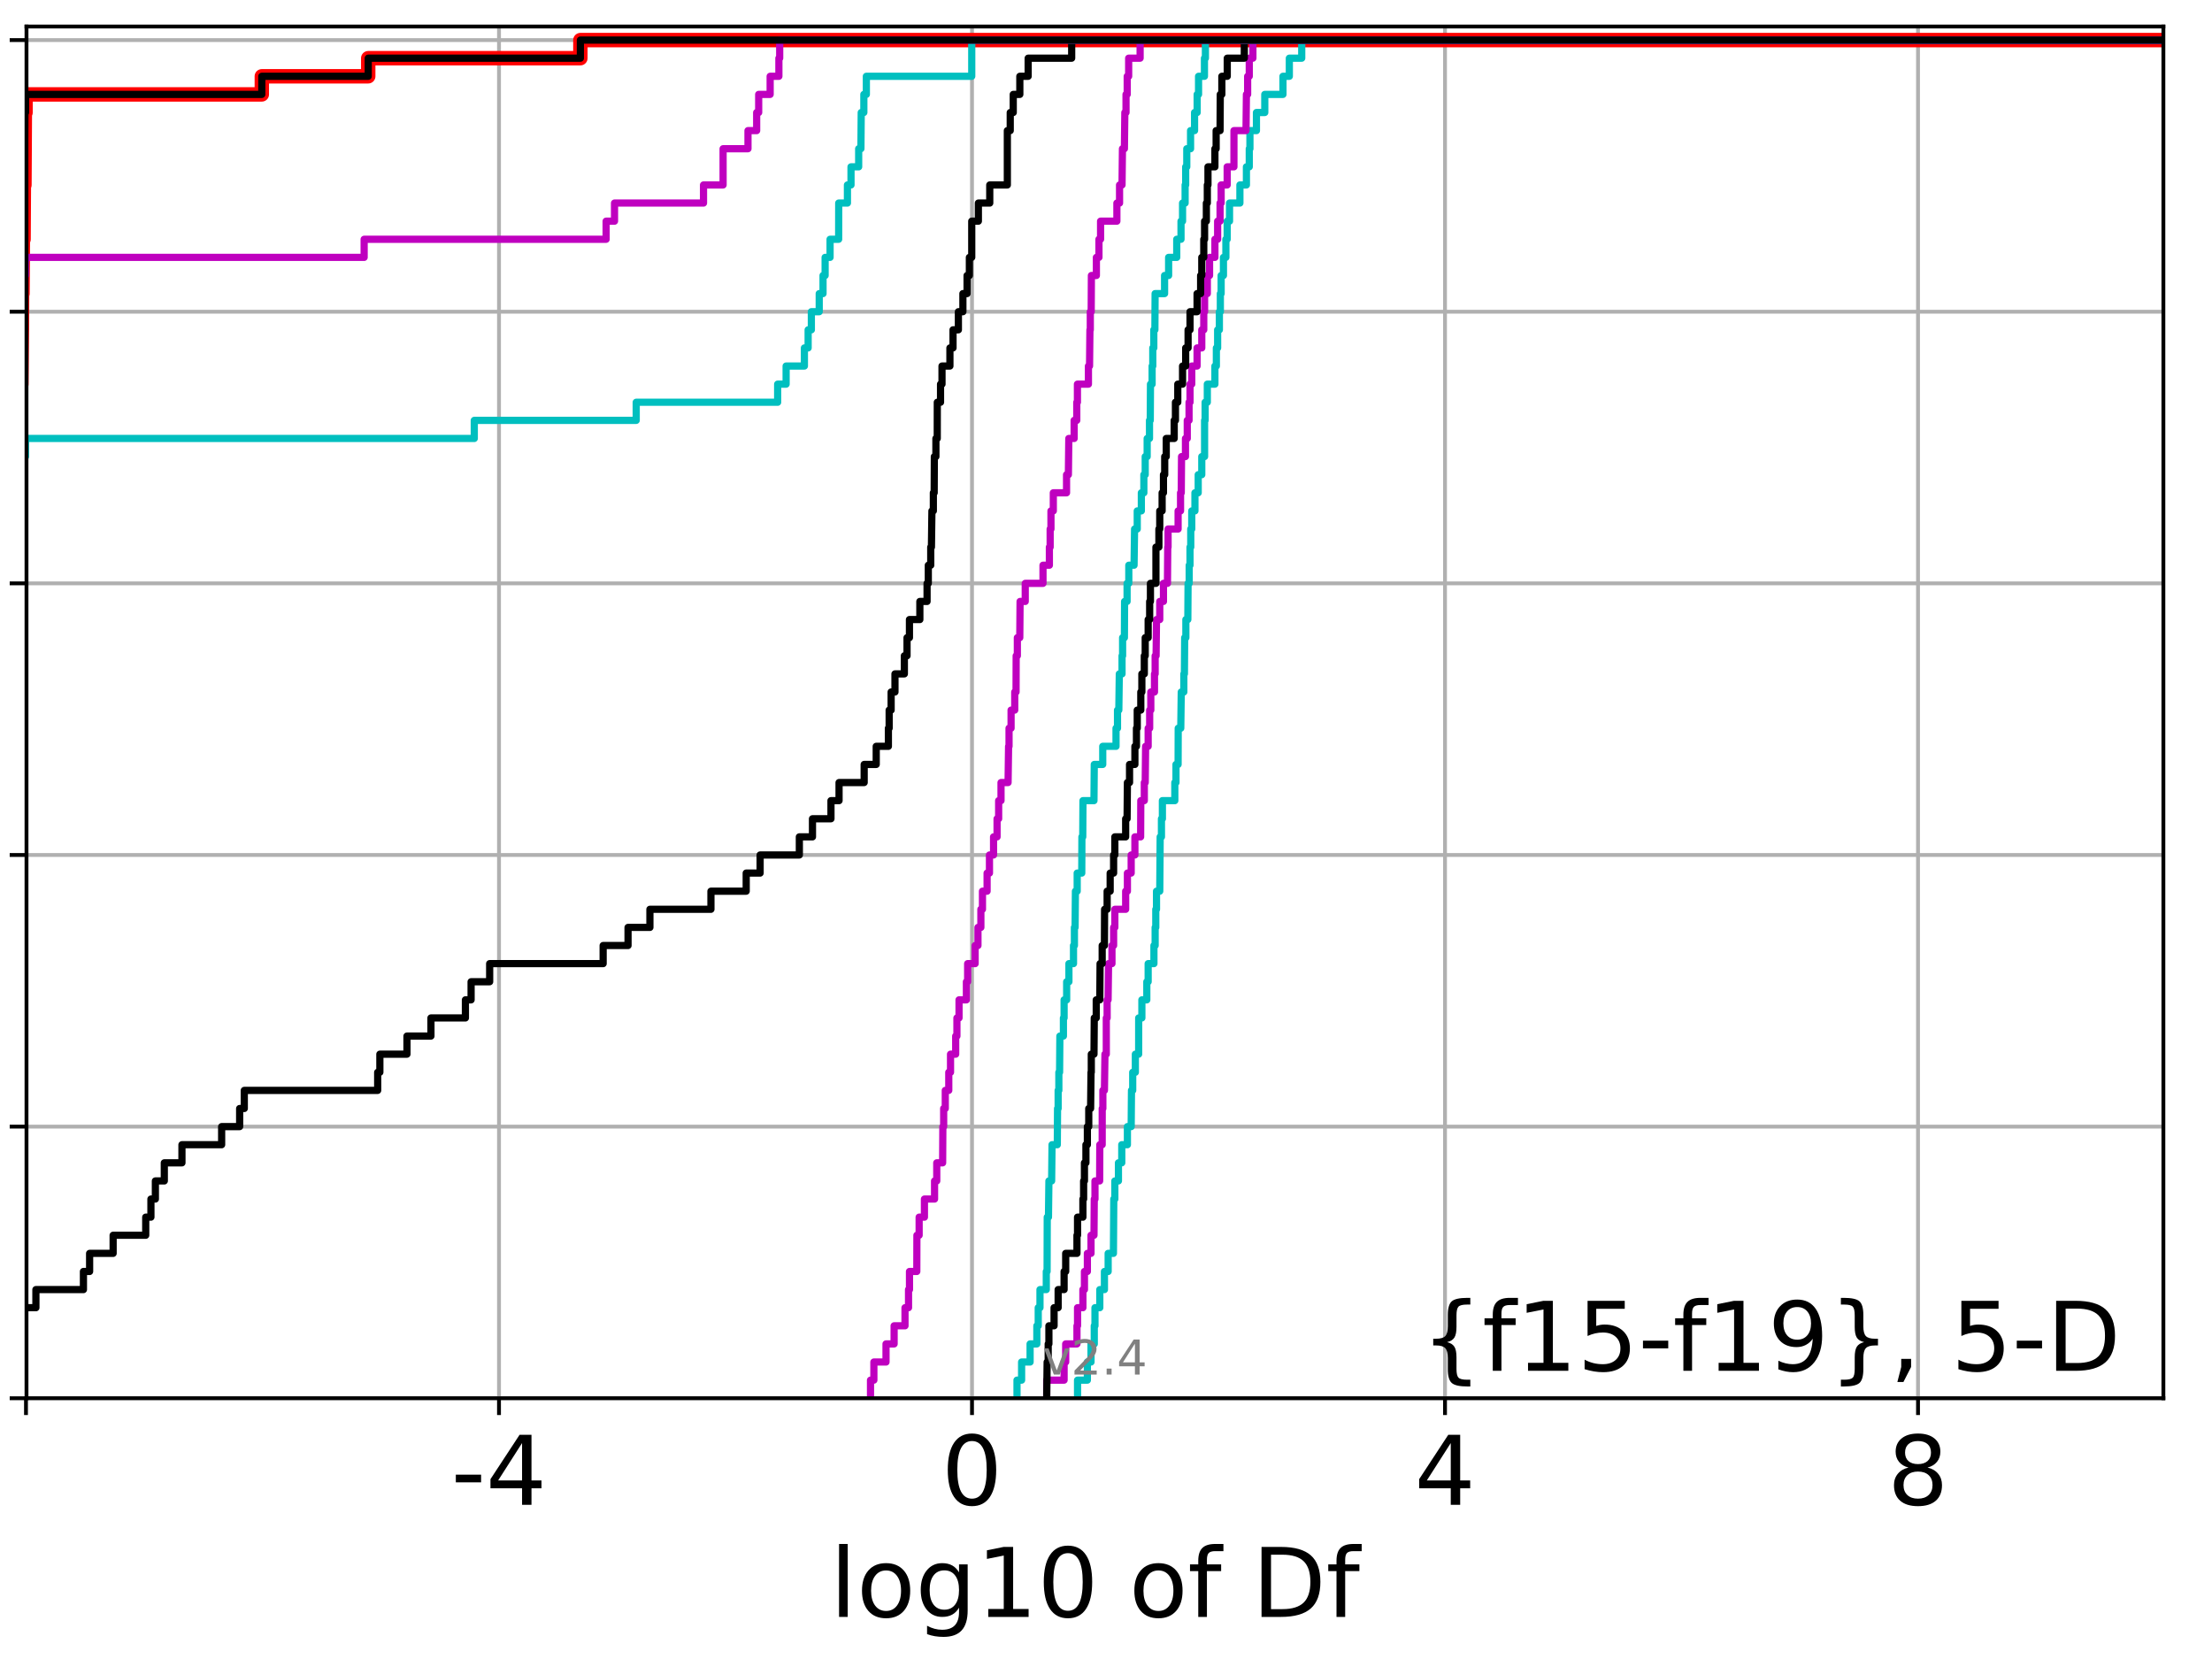 <?xml version="1.0" encoding="utf-8" standalone="no"?>
<!DOCTYPE svg PUBLIC "-//W3C//DTD SVG 1.1//EN"
  "http://www.w3.org/Graphics/SVG/1.1/DTD/svg11.dtd">
<!-- Created with matplotlib (http://matplotlib.org/) -->
<svg height="345.6pt" version="1.1" viewBox="0 0 460.8 345.6" width="460.8pt" xmlns="http://www.w3.org/2000/svg" xmlns:xlink="http://www.w3.org/1999/xlink">
 <defs>
  <style type="text/css">
*{stroke-linecap:butt;stroke-linejoin:round;}
  </style>
 </defs>
 <g id="figure_1">
  <g id="patch_1">
   <path d="M 0 345.6 
L 460.8 345.6 
L 460.8 0 
L 0 0 
z
" style="fill:#ffffff;"/>
  </g>
  <g id="axes_1">
   <g id="patch_2">
    <path d="M 5.52 291.28 
L 450.672 291.28 
L 450.672 5.52 
L 5.52 5.52 
z
" style="fill:#ffffff;"/>
   </g>
   <g id="matplotlib.axis_1">
    <g id="xtick_1">
     <g id="line2d_1">
      <path clip-path="url(#p1e2fd1eea4)" d="M 5.414 291.28 
L 5.414 5.52 
" style="fill:none;stroke:#b0b0b0;stroke-linecap:square;stroke-width:0.8;"/>
     </g>
     <g id="line2d_2">
      <defs>
       <path d="M 0 0 
L 0 3.5 
" id="m11a161dc2a" style="stroke:#000000;stroke-width:0.8;"/>
      </defs>
      <g>
       <use style="stroke:#000000;stroke-width:0.8;" x="5.414" xlink:href="#m11a161dc2a" y="291.28"/>
      </g>
     </g>
    </g>
    <g id="xtick_2">
     <g id="line2d_3">
      <path clip-path="url(#p1e2fd1eea4)" d="M 103.95 291.28 
L 103.95 5.52 
" style="fill:none;stroke:#b0b0b0;stroke-linecap:square;stroke-width:0.8;"/>
     </g>
     <g id="line2d_4">
      <g>
       <use style="stroke:#000000;stroke-width:0.8;" x="103.95" xlink:href="#m11a161dc2a" y="291.28"/>
      </g>
     </g>
     <g id="text_1">
      <!-- -4 -->
      <defs>
       <path d="M 4.891 31.391 
L 31.203 31.391 
L 31.203 23.391 
L 4.891 23.391 
z
" id="DejaVuSans-2d"/>
       <path d="M 37.797 64.312 
L 12.891 25.391 
L 37.797 25.391 
z
M 35.203 72.906 
L 47.609 72.906 
L 47.609 25.391 
L 58.016 25.391 
L 58.016 17.188 
L 47.609 17.188 
L 47.609 0 
L 37.797 0 
L 37.797 17.188 
L 4.891 17.188 
L 4.891 26.703 
z
" id="DejaVuSans-34"/>
      </defs>
      <g transform="translate(93.979 313.477)scale(0.2 -0.2)">
       <use xlink:href="#DejaVuSans-2d"/>
       <use x="36.084" xlink:href="#DejaVuSans-34"/>
      </g>
     </g>
    </g>
    <g id="xtick_3">
     <g id="line2d_5">
      <path clip-path="url(#p1e2fd1eea4)" d="M 202.486 291.28 
L 202.486 5.52 
" style="fill:none;stroke:#b0b0b0;stroke-linecap:square;stroke-width:0.8;"/>
     </g>
     <g id="line2d_6">
      <g>
       <use style="stroke:#000000;stroke-width:0.8;" x="202.486" xlink:href="#m11a161dc2a" y="291.28"/>
      </g>
     </g>
     <g id="text_2">
      <!-- 0 -->
      <defs>
       <path d="M 31.781 66.406 
Q 24.172 66.406 20.328 58.906 
Q 16.5 51.422 16.5 36.375 
Q 16.5 21.391 20.328 13.891 
Q 24.172 6.391 31.781 6.391 
Q 39.453 6.391 43.281 13.891 
Q 47.125 21.391 47.125 36.375 
Q 47.125 51.422 43.281 58.906 
Q 39.453 66.406 31.781 66.406 
z
M 31.781 74.219 
Q 44.047 74.219 50.516 64.516 
Q 56.984 54.828 56.984 36.375 
Q 56.984 17.969 50.516 8.266 
Q 44.047 -1.422 31.781 -1.422 
Q 19.531 -1.422 13.062 8.266 
Q 6.594 17.969 6.594 36.375 
Q 6.594 54.828 13.062 64.516 
Q 19.531 74.219 31.781 74.219 
z
" id="DejaVuSans-30"/>
      </defs>
      <g transform="translate(196.124 313.477)scale(0.2 -0.2)">
       <use xlink:href="#DejaVuSans-30"/>
      </g>
     </g>
    </g>
    <g id="xtick_4">
     <g id="line2d_7">
      <path clip-path="url(#p1e2fd1eea4)" d="M 301.022 291.28 
L 301.022 5.52 
" style="fill:none;stroke:#b0b0b0;stroke-linecap:square;stroke-width:0.8;"/>
     </g>
     <g id="line2d_8">
      <g>
       <use style="stroke:#000000;stroke-width:0.8;" x="301.022" xlink:href="#m11a161dc2a" y="291.28"/>
      </g>
     </g>
     <g id="text_3">
      <!-- 4 -->
      <g transform="translate(294.66 313.477)scale(0.2 -0.2)">
       <use xlink:href="#DejaVuSans-34"/>
      </g>
     </g>
    </g>
    <g id="xtick_5">
     <g id="line2d_9">
      <path clip-path="url(#p1e2fd1eea4)" d="M 399.559 291.28 
L 399.559 5.52 
" style="fill:none;stroke:#b0b0b0;stroke-linecap:square;stroke-width:0.8;"/>
     </g>
     <g id="line2d_10">
      <g>
       <use style="stroke:#000000;stroke-width:0.8;" x="399.559" xlink:href="#m11a161dc2a" y="291.28"/>
      </g>
     </g>
     <g id="text_4">
      <!-- 8 -->
      <defs>
       <path d="M 31.781 34.625 
Q 24.75 34.625 20.719 30.859 
Q 16.703 27.094 16.703 20.516 
Q 16.703 13.922 20.719 10.156 
Q 24.75 6.391 31.781 6.391 
Q 38.812 6.391 42.859 10.172 
Q 46.922 13.969 46.922 20.516 
Q 46.922 27.094 42.891 30.859 
Q 38.875 34.625 31.781 34.625 
z
M 21.922 38.812 
Q 15.578 40.375 12.031 44.719 
Q 8.5 49.078 8.5 55.328 
Q 8.5 64.062 14.719 69.141 
Q 20.953 74.219 31.781 74.219 
Q 42.672 74.219 48.875 69.141 
Q 55.078 64.062 55.078 55.328 
Q 55.078 49.078 51.531 44.719 
Q 48 40.375 41.703 38.812 
Q 48.828 37.156 52.797 32.312 
Q 56.781 27.484 56.781 20.516 
Q 56.781 9.906 50.312 4.234 
Q 43.844 -1.422 31.781 -1.422 
Q 19.734 -1.422 13.25 4.234 
Q 6.781 9.906 6.781 20.516 
Q 6.781 27.484 10.781 32.312 
Q 14.797 37.156 21.922 38.812 
z
M 18.312 54.391 
Q 18.312 48.734 21.844 45.562 
Q 25.391 42.391 31.781 42.391 
Q 38.141 42.391 41.719 45.562 
Q 45.312 48.734 45.312 54.391 
Q 45.312 60.062 41.719 63.234 
Q 38.141 66.406 31.781 66.406 
Q 25.391 66.406 21.844 63.234 
Q 18.312 60.062 18.312 54.391 
z
" id="DejaVuSans-38"/>
      </defs>
      <g transform="translate(393.196 313.477)scale(0.2 -0.2)">
       <use xlink:href="#DejaVuSans-38"/>
      </g>
     </g>
    </g>
    <g id="text_5">
     <!-- log10 of Df -->
     <defs>
      <path d="M 9.422 75.984 
L 18.406 75.984 
L 18.406 0 
L 9.422 0 
z
" id="DejaVuSans-6c"/>
      <path d="M 30.609 48.391 
Q 23.391 48.391 19.188 42.75 
Q 14.984 37.109 14.984 27.297 
Q 14.984 17.484 19.156 11.844 
Q 23.344 6.203 30.609 6.203 
Q 37.797 6.203 41.984 11.859 
Q 46.188 17.531 46.188 27.297 
Q 46.188 37.016 41.984 42.703 
Q 37.797 48.391 30.609 48.391 
z
M 30.609 56 
Q 42.328 56 49.016 48.375 
Q 55.719 40.766 55.719 27.297 
Q 55.719 13.875 49.016 6.219 
Q 42.328 -1.422 30.609 -1.422 
Q 18.844 -1.422 12.172 6.219 
Q 5.516 13.875 5.516 27.297 
Q 5.516 40.766 12.172 48.375 
Q 18.844 56 30.609 56 
z
" id="DejaVuSans-6f"/>
      <path d="M 45.406 27.984 
Q 45.406 37.75 41.375 43.109 
Q 37.359 48.484 30.078 48.484 
Q 22.859 48.484 18.828 43.109 
Q 14.797 37.75 14.797 27.984 
Q 14.797 18.266 18.828 12.891 
Q 22.859 7.516 30.078 7.516 
Q 37.359 7.516 41.375 12.891 
Q 45.406 18.266 45.406 27.984 
z
M 54.391 6.781 
Q 54.391 -7.172 48.188 -13.984 
Q 42 -20.797 29.203 -20.797 
Q 24.469 -20.797 20.266 -20.094 
Q 16.062 -19.391 12.109 -17.922 
L 12.109 -9.188 
Q 16.062 -11.328 19.922 -12.344 
Q 23.781 -13.375 27.781 -13.375 
Q 36.625 -13.375 41.016 -8.766 
Q 45.406 -4.156 45.406 5.172 
L 45.406 9.625 
Q 42.625 4.781 38.281 2.391 
Q 33.938 0 27.875 0 
Q 17.828 0 11.672 7.656 
Q 5.516 15.328 5.516 27.984 
Q 5.516 40.672 11.672 48.328 
Q 17.828 56 27.875 56 
Q 33.938 56 38.281 53.609 
Q 42.625 51.219 45.406 46.391 
L 45.406 54.688 
L 54.391 54.688 
z
" id="DejaVuSans-67"/>
      <path d="M 12.406 8.297 
L 28.516 8.297 
L 28.516 63.922 
L 10.984 60.406 
L 10.984 69.391 
L 28.422 72.906 
L 38.281 72.906 
L 38.281 8.297 
L 54.391 8.297 
L 54.391 0 
L 12.406 0 
z
" id="DejaVuSans-31"/>
      <path id="DejaVuSans-20"/>
      <path d="M 37.109 75.984 
L 37.109 68.5 
L 28.516 68.5 
Q 23.688 68.5 21.797 66.547 
Q 19.922 64.594 19.922 59.516 
L 19.922 54.688 
L 34.719 54.688 
L 34.719 47.703 
L 19.922 47.703 
L 19.922 0 
L 10.891 0 
L 10.891 47.703 
L 2.297 47.703 
L 2.297 54.688 
L 10.891 54.688 
L 10.891 58.5 
Q 10.891 67.625 15.141 71.797 
Q 19.391 75.984 28.609 75.984 
z
" id="DejaVuSans-66"/>
      <path d="M 19.672 64.797 
L 19.672 8.109 
L 31.594 8.109 
Q 46.688 8.109 53.688 14.938 
Q 60.688 21.781 60.688 36.531 
Q 60.688 51.172 53.688 57.984 
Q 46.688 64.797 31.594 64.797 
z
M 9.812 72.906 
L 30.078 72.906 
Q 51.266 72.906 61.172 64.094 
Q 71.094 55.281 71.094 36.531 
Q 71.094 17.672 61.125 8.828 
Q 51.172 0 30.078 0 
L 9.812 0 
z
" id="DejaVuSans-44"/>
     </defs>
     <g transform="translate(172.91 336.833)scale(0.2 -0.2)">
      <use xlink:href="#DejaVuSans-6c"/>
      <use x="27.783" xlink:href="#DejaVuSans-6f"/>
      <use x="88.965" xlink:href="#DejaVuSans-67"/>
      <use x="152.441" xlink:href="#DejaVuSans-31"/>
      <use x="216.064" xlink:href="#DejaVuSans-30"/>
      <use x="279.688" xlink:href="#DejaVuSans-20"/>
      <use x="311.475" xlink:href="#DejaVuSans-6f"/>
      <use x="372.656" xlink:href="#DejaVuSans-66"/>
      <use x="407.861" xlink:href="#DejaVuSans-20"/>
      <use x="439.648" xlink:href="#DejaVuSans-44"/>
      <use x="516.65" xlink:href="#DejaVuSans-66"/>
     </g>
    </g>
   </g>
   <g id="matplotlib.axis_2">
    <g id="ytick_1">
     <g id="line2d_11">
      <path clip-path="url(#p1e2fd1eea4)" d="M 5.52 291.28 
L 450.672 291.28 
" style="fill:none;stroke:#b0b0b0;stroke-linecap:square;stroke-width:0.8;"/>
     </g>
     <g id="line2d_12">
      <defs>
       <path d="M 0 0 
L -3.5 0 
" id="m6b771d1bab" style="stroke:#000000;stroke-width:0.8;"/>
      </defs>
      <g>
       <use style="stroke:#000000;stroke-width:0.8;" x="5.52" xlink:href="#m6b771d1bab" y="291.28"/>
      </g>
     </g>
    </g>
    <g id="ytick_2">
     <g id="line2d_13">
      <path clip-path="url(#p1e2fd1eea4)" d="M 5.52 234.694 
L 450.672 234.694 
" style="fill:none;stroke:#b0b0b0;stroke-linecap:square;stroke-width:0.8;"/>
     </g>
     <g id="line2d_14">
      <g>
       <use style="stroke:#000000;stroke-width:0.8;" x="5.52" xlink:href="#m6b771d1bab" y="234.694"/>
      </g>
     </g>
    </g>
    <g id="ytick_3">
     <g id="line2d_15">
      <path clip-path="url(#p1e2fd1eea4)" d="M 5.52 178.108 
L 450.672 178.108 
" style="fill:none;stroke:#b0b0b0;stroke-linecap:square;stroke-width:0.8;"/>
     </g>
     <g id="line2d_16">
      <g>
       <use style="stroke:#000000;stroke-width:0.8;" x="5.52" xlink:href="#m6b771d1bab" y="178.108"/>
      </g>
     </g>
    </g>
    <g id="ytick_4">
     <g id="line2d_17">
      <path clip-path="url(#p1e2fd1eea4)" d="M 5.52 121.522 
L 450.672 121.522 
" style="fill:none;stroke:#b0b0b0;stroke-linecap:square;stroke-width:0.8;"/>
     </g>
     <g id="line2d_18">
      <g>
       <use style="stroke:#000000;stroke-width:0.8;" x="5.52" xlink:href="#m6b771d1bab" y="121.522"/>
      </g>
     </g>
    </g>
    <g id="ytick_5">
     <g id="line2d_19">
      <path clip-path="url(#p1e2fd1eea4)" d="M 5.52 64.935 
L 450.672 64.935 
" style="fill:none;stroke:#b0b0b0;stroke-linecap:square;stroke-width:0.8;"/>
     </g>
     <g id="line2d_20">
      <g>
       <use style="stroke:#000000;stroke-width:0.8;" x="5.52" xlink:href="#m6b771d1bab" y="64.935"/>
      </g>
     </g>
    </g>
    <g id="ytick_6">
     <g id="line2d_21">
      <path clip-path="url(#p1e2fd1eea4)" d="M 5.52 8.349 
L 450.672 8.349 
" style="fill:none;stroke:#b0b0b0;stroke-linecap:square;stroke-width:0.8;"/>
     </g>
     <g id="line2d_22">
      <g>
       <use style="stroke:#000000;stroke-width:0.8;" x="5.52" xlink:href="#m6b771d1bab" y="8.349"/>
      </g>
     </g>
    </g>
   </g>
   <g id="line2d_23">
    <path clip-path="url(#p1e2fd1eea4)" d="M -1 208.287 
L -0.996 208.287 
L -0.996 204.515 
L -0.64 204.515 
L -0.64 200.742 
L 0.235 200.742 
L 0.235 196.97 
L 0.438 196.97 
L 0.511 189.425 
L 1.358 189.425 
L 1.417 181.88 
L 1.927 181.88 
L 1.927 178.108 
L 2.085 178.108 
L 2.188 166.79 
L 2.368 166.79 
L 2.369 159.246 
L 2.537 159.246 
L 2.619 147.928 
L 2.725 147.928 
L 2.725 144.156 
L 3.042 144.156 
L 3.117 132.839 
L 3.204 132.839 
L 3.275 117.749 
L 3.326 117.749 
L 3.326 113.977 
L 3.486 113.977 
L 3.486 110.204 
L 3.746 110.204 
L 3.847 102.66 
L 3.93 102.66 
L 4.034 95.115 
L 4.106 95.115 
L 4.167 87.57 
L 4.282 87.57 
L 4.339 80.025 
L 4.456 80.025 
L 4.562 68.708 
L 4.573 68.708 
L 4.6 61.163 
L 4.688 61.163 
L 4.773 49.846 
L 4.912 49.846 
L 4.975 38.529 
L 5.094 38.529 
L 5.179 23.439 
L 5.321 23.439 
L 5.321 19.667 
L 54.54 19.667 
L 54.54 15.894 
L 76.708 15.894 
L 76.708 12.122 
L 120.904 12.122 
L 120.904 8.349 
L 120.904 8.349 
L 450.672 8.349 
L 450.672 8.349 
" style="fill:none;stroke:#ff0000;stroke-linecap:square;stroke-width:3;"/>
   </g>
   <g id="line2d_24">
    <path clip-path="url(#p1e2fd1eea4)" d="M 224.472 291.28 
L 224.472 287.508 
L 226.52 287.508 
L 226.52 283.735 
L 227.278 283.735 
L 227.278 279.963 
L 227.956 279.963 
L 227.956 276.19 
L 228.104 276.19 
L 228.104 272.418 
L 229.109 272.418 
L 229.109 268.646 
L 230.074 268.646 
L 230.074 264.873 
L 230.85 264.873 
L 230.85 261.101 
L 231.947 261.101 
L 232.023 249.783 
L 232.242 249.783 
L 232.242 246.011 
L 232.992 246.011 
L 232.992 242.239 
L 233.684 242.239 
L 233.684 238.466 
L 234.859 238.466 
L 234.859 234.694 
L 235.646 234.694 
L 235.71 227.149 
L 235.965 227.149 
L 235.965 223.377 
L 236.516 223.377 
L 236.516 219.604 
L 237.204 219.604 
L 237.209 212.059 
L 237.873 212.059 
L 237.873 208.287 
L 238.902 208.287 
L 238.902 204.515 
L 239.183 204.515 
L 239.183 200.742 
L 240.386 200.742 
L 240.386 196.97 
L 240.639 196.97 
L 240.639 193.197 
L 240.772 193.197 
L 240.772 189.425 
L 240.923 189.425 
L 240.923 185.653 
L 241.598 185.653 
L 241.685 174.335 
L 241.951 174.335 
L 241.951 170.563 
L 242.15 170.563 
L 242.15 166.79 
L 244.735 166.79 
L 244.735 163.018 
L 244.98 163.018 
L 244.98 159.246 
L 245.421 159.246 
L 245.443 151.701 
L 245.976 151.701 
L 246.077 144.156 
L 246.614 144.156 
L 246.614 140.384 
L 246.734 140.384 
L 246.79 132.839 
L 247.038 132.839 
L 247.038 129.066 
L 247.447 129.066 
L 247.496 121.522 
L 247.73 121.522 
L 247.73 117.749 
L 247.898 117.749 
L 247.898 113.977 
L 248.055 113.977 
L 248.055 110.204 
L 248.263 110.204 
L 248.263 106.432 
L 248.928 106.432 
L 248.928 102.66 
L 249.609 102.66 
L 249.609 98.887 
L 250.352 98.887 
L 250.352 95.115 
L 250.937 95.115 
L 250.937 87.57 
L 251.05 87.57 
L 251.05 83.797 
L 251.506 83.797 
L 251.506 80.025 
L 253.089 80.025 
L 253.089 76.253 
L 253.392 76.253 
L 253.392 72.48 
L 253.656 72.48 
L 253.656 68.708 
L 254.018 68.708 
L 254.018 64.935 
L 254.221 64.935 
L 254.221 61.163 
L 254.385 61.163 
L 254.385 57.391 
L 254.867 57.391 
L 254.867 53.618 
L 255.375 53.618 
L 255.375 49.846 
L 255.642 49.846 
L 255.642 46.073 
L 256.133 46.073 
L 256.133 42.301 
L 258.295 42.301 
L 258.295 38.529 
L 259.652 38.529 
L 259.652 34.756 
L 260.244 34.756 
L 260.244 30.984 
L 260.384 30.984 
L 260.384 27.211 
L 261.74 27.211 
L 261.74 23.439 
L 263.478 23.439 
L 263.478 19.667 
L 267.264 19.667 
L 267.264 15.894 
L 268.592 15.894 
L 268.592 12.122 
L 271.174 12.122 
L 271.174 8.349 
L 271.174 8.349 
L 450.672 8.349 
L 450.672 8.349 
" style="fill:none;stroke:#00bfbf;stroke-linecap:square;stroke-width:1.5;"/>
   </g>
   <g id="line2d_25">
    <path clip-path="url(#p1e2fd1eea4)" d="M 218.047 291.28 
L 218.047 287.508 
L 221.672 287.508 
L 221.672 283.735 
L 222.004 283.735 
L 222.004 279.963 
L 224.351 279.963 
L 224.351 276.19 
L 224.472 276.19 
L 224.472 272.418 
L 225.586 272.418 
L 225.586 268.646 
L 225.91 268.646 
L 225.91 264.873 
L 226.52 264.873 
L 226.52 261.101 
L 227.278 261.101 
L 227.278 257.328 
L 227.899 257.328 
L 227.956 249.783 
L 228.104 249.783 
L 228.104 246.011 
L 229.076 246.011 
L 229.109 238.466 
L 229.605 238.466 
L 229.614 230.921 
L 229.746 230.921 
L 229.746 227.149 
L 230.074 227.149 
L 230.181 219.604 
L 230.462 219.604 
L 230.462 212.059 
L 230.637 212.059 
L 230.637 208.287 
L 230.835 208.287 
L 230.935 200.742 
L 231.642 200.742 
L 231.642 196.97 
L 231.987 196.97 
L 231.987 193.197 
L 232.242 193.197 
L 232.242 189.425 
L 234.495 189.425 
L 234.495 185.653 
L 234.859 185.653 
L 234.859 181.88 
L 235.646 181.88 
L 235.646 178.108 
L 236.42 178.108 
L 236.42 174.335 
L 237.615 174.335 
L 237.649 166.79 
L 238.381 166.79 
L 238.381 163.018 
L 238.57 163.018 
L 238.652 155.473 
L 239.183 155.473 
L 239.183 151.701 
L 239.496 151.701 
L 239.496 147.928 
L 239.734 147.928 
L 239.734 144.156 
L 240.501 144.156 
L 240.501 140.384 
L 240.639 140.384 
L 240.639 136.611 
L 240.838 136.611 
L 240.923 129.066 
L 241.598 129.066 
L 241.598 125.294 
L 242.371 125.294 
L 242.371 121.522 
L 243.202 121.522 
L 243.263 113.977 
L 243.329 113.977 
L 243.329 110.204 
L 245.421 110.204 
L 245.421 106.432 
L 245.928 106.432 
L 245.928 102.66 
L 246.077 102.66 
L 246.137 95.115 
L 246.954 95.115 
L 246.954 91.342 
L 247.329 91.342 
L 247.329 87.57 
L 247.701 87.57 
L 247.701 83.797 
L 247.903 83.797 
L 247.903 80.025 
L 248.263 80.025 
L 248.263 76.253 
L 249.373 76.253 
L 249.373 72.48 
L 250.352 72.48 
L 250.352 68.708 
L 250.768 68.708 
L 250.768 64.935 
L 250.937 64.935 
L 250.937 61.163 
L 251.506 61.163 
L 251.506 57.391 
L 251.974 57.391 
L 251.974 53.618 
L 253.089 53.618 
L 253.089 49.846 
L 253.656 49.846 
L 253.656 46.073 
L 254.161 46.073 
L 254.161 42.301 
L 254.385 42.301 
L 254.385 38.529 
L 255.642 38.529 
L 255.642 34.756 
L 257.051 34.756 
L 257.057 27.211 
L 259.567 27.211 
L 259.652 19.667 
L 259.908 19.667 
L 259.908 15.894 
L 260.244 15.894 
L 260.244 12.122 
L 261.001 12.122 
L 261.001 8.349 
L 261.001 8.349 
L 450.672 8.349 
L 450.672 8.349 
" style="fill:none;stroke:#bf00bf;stroke-linecap:square;stroke-width:1.5;"/>
   </g>
   <g id="line2d_26">
    <path clip-path="url(#p1e2fd1eea4)" d="M 218.047 291.28 
L 218.138 283.735 
L 218.358 283.735 
L 218.358 279.963 
L 218.506 279.963 
L 218.506 276.19 
L 219.585 276.19 
L 219.585 272.418 
L 220.43 272.418 
L 220.43 268.646 
L 221.672 268.646 
L 221.672 264.873 
L 222.004 264.873 
L 222.004 261.101 
L 224.351 261.101 
L 224.351 257.328 
L 224.472 257.328 
L 224.472 253.556 
L 225.586 253.556 
L 225.586 249.783 
L 225.738 249.783 
L 225.738 246.011 
L 225.91 246.011 
L 225.91 242.239 
L 226.22 242.239 
L 226.22 238.466 
L 226.52 238.466 
L 226.52 234.694 
L 226.807 234.694 
L 226.807 230.921 
L 227.194 230.921 
L 227.278 223.377 
L 227.338 223.377 
L 227.338 219.604 
L 227.899 219.604 
L 227.956 212.059 
L 228.367 212.059 
L 228.367 208.287 
L 229.109 208.287 
L 229.166 200.742 
L 229.605 200.742 
L 229.605 196.97 
L 230.074 196.97 
L 230.107 189.425 
L 230.637 189.425 
L 230.637 185.653 
L 231.268 185.653 
L 231.268 181.88 
L 231.987 181.88 
L 231.987 178.108 
L 232.242 178.108 
L 232.242 174.335 
L 234.495 174.335 
L 234.495 170.563 
L 234.791 170.563 
L 234.86 163.018 
L 235.306 163.018 
L 235.306 159.246 
L 236.42 159.246 
L 236.42 155.473 
L 236.745 155.473 
L 236.745 151.701 
L 236.908 151.701 
L 236.908 147.928 
L 237.649 147.928 
L 237.649 144.156 
L 237.871 144.156 
L 237.871 140.384 
L 238.381 140.384 
L 238.381 136.611 
L 238.57 136.611 
L 238.57 132.839 
L 239.183 132.839 
L 239.183 129.066 
L 239.496 129.066 
L 239.496 125.294 
L 239.658 125.294 
L 239.658 121.522 
L 240.803 121.522 
L 240.803 113.977 
L 241.419 113.977 
L 241.419 110.204 
L 241.598 110.204 
L 241.598 106.432 
L 242.093 106.432 
L 242.093 102.66 
L 242.371 102.66 
L 242.371 98.887 
L 242.631 98.887 
L 242.631 95.115 
L 242.949 95.115 
L 242.949 91.342 
L 244.607 91.342 
L 244.607 87.57 
L 244.867 87.57 
L 244.867 83.797 
L 245.354 83.797 
L 245.354 80.025 
L 246.348 80.025 
L 246.348 76.253 
L 246.998 76.253 
L 246.998 72.48 
L 247.499 72.48 
L 247.499 68.708 
L 247.903 68.708 
L 247.903 64.935 
L 249.373 64.935 
L 249.373 61.163 
L 250.112 61.163 
L 250.112 57.391 
L 250.352 57.391 
L 250.352 53.618 
L 250.768 53.618 
L 250.768 49.846 
L 250.937 49.846 
L 250.937 46.073 
L 251.309 46.073 
L 251.309 42.301 
L 251.506 42.301 
L 251.506 38.529 
L 251.643 38.529 
L 251.643 34.756 
L 253.089 34.756 
L 253.089 30.984 
L 253.345 30.984 
L 253.345 27.211 
L 254.161 27.211 
L 254.204 19.667 
L 254.534 19.667 
L 254.534 15.894 
L 255.658 15.894 
L 255.658 12.122 
L 259.212 12.122 
L 259.212 8.349 
L 259.212 8.349 
L 450.672 8.349 
L 450.672 8.349 
" style="fill:none;stroke:#000000;stroke-linecap:square;stroke-width:1.5;"/>
   </g>
   <g id="line2d_27">
    <path clip-path="url(#p1e2fd1eea4)" d="M 211.859 291.28 
L 211.859 287.508 
L 212.82 287.508 
L 212.82 283.735 
L 214.587 283.735 
L 214.587 279.963 
L 215.994 279.963 
L 215.994 276.19 
L 216.282 276.19 
L 216.282 272.418 
L 216.646 272.418 
L 216.646 268.646 
L 217.962 268.646 
L 217.962 264.873 
L 218.129 264.873 
L 218.159 253.556 
L 218.415 253.556 
L 218.506 246.011 
L 219.075 246.011 
L 219.158 238.466 
L 220.255 238.466 
L 220.306 230.921 
L 220.43 230.921 
L 220.43 227.149 
L 220.578 227.149 
L 220.578 223.377 
L 220.732 223.377 
L 220.791 215.832 
L 221.529 215.832 
L 221.529 212.059 
L 221.672 212.059 
L 221.672 208.287 
L 222.206 208.287 
L 222.206 204.515 
L 222.676 204.515 
L 222.676 200.742 
L 223.629 200.742 
L 223.629 196.97 
L 223.82 196.97 
L 223.82 193.197 
L 223.961 193.197 
L 224.03 185.653 
L 224.399 185.653 
L 224.399 181.88 
L 225.352 181.88 
L 225.38 174.335 
L 225.556 174.335 
L 225.602 166.79 
L 227.894 166.79 
L 227.956 159.246 
L 229.722 159.246 
L 229.722 155.473 
L 232.489 155.473 
L 232.489 151.701 
L 232.797 151.701 
L 232.797 147.928 
L 233.071 147.928 
L 233.171 140.384 
L 233.741 140.384 
L 233.741 136.611 
L 233.859 136.611 
L 233.859 132.839 
L 234.234 132.839 
L 234.273 125.294 
L 234.791 125.294 
L 234.791 121.522 
L 235.15 121.522 
L 235.15 117.749 
L 236.245 117.749 
L 236.352 110.204 
L 236.908 110.204 
L 236.908 106.432 
L 237.764 106.432 
L 237.764 102.66 
L 238.287 102.66 
L 238.287 98.887 
L 238.57 98.887 
L 238.57 95.115 
L 238.976 95.115 
L 238.976 91.342 
L 239.461 91.342 
L 239.461 87.57 
L 239.62 87.57 
L 239.666 80.025 
L 240.006 80.025 
L 240.006 76.253 
L 240.145 76.253 
L 240.145 72.48 
L 240.36 72.48 
L 240.36 68.708 
L 240.585 68.708 
L 240.632 61.163 
L 242.603 61.163 
L 242.603 57.391 
L 243.445 57.391 
L 243.445 53.618 
L 245.136 53.618 
L 245.136 49.846 
L 246.026 49.846 
L 246.026 46.073 
L 246.348 46.073 
L 246.348 42.301 
L 246.882 42.301 
L 246.882 38.529 
L 246.998 38.529 
L 246.998 34.756 
L 247.228 34.756 
L 247.228 30.984 
L 248.017 30.984 
L 248.017 27.211 
L 248.849 27.211 
L 248.849 23.439 
L 249.389 23.439 
L 249.389 19.667 
L 249.681 19.667 
L 249.681 15.894 
L 250.908 15.894 
L 250.908 12.122 
L 251.109 12.122 
L 251.109 8.349 
L 251.109 8.349 
L 450.672 8.349 
L 450.672 8.349 
" style="fill:none;stroke:#00bfbf;stroke-linecap:square;stroke-width:1.5;"/>
   </g>
   <g id="line2d_28">
    <path clip-path="url(#p1e2fd1eea4)" d="M 181.342 291.28 
L 181.342 287.508 
L 182.045 287.508 
L 182.045 283.735 
L 184.574 283.735 
L 184.574 279.963 
L 186.262 279.963 
L 186.262 276.19 
L 188.53 276.19 
L 188.53 272.418 
L 189.263 272.418 
L 189.263 268.646 
L 189.463 268.646 
L 189.463 264.873 
L 190.987 264.873 
L 191.008 257.328 
L 191.474 257.328 
L 191.474 253.556 
L 192.576 253.556 
L 192.576 249.783 
L 194.685 249.783 
L 194.685 246.011 
L 195.143 246.011 
L 195.143 242.239 
L 196.367 242.239 
L 196.413 234.694 
L 196.584 234.694 
L 196.584 230.921 
L 196.919 230.921 
L 196.919 227.149 
L 197.647 227.149 
L 197.647 223.377 
L 198.012 223.377 
L 198.012 219.604 
L 199.088 219.604 
L 199.088 215.832 
L 199.344 215.832 
L 199.344 212.059 
L 199.784 212.059 
L 199.784 208.287 
L 201.319 208.287 
L 201.319 204.515 
L 201.579 204.515 
L 201.579 200.742 
L 203.139 200.742 
L 203.139 196.97 
L 203.728 196.97 
L 203.728 193.197 
L 204.334 193.197 
L 204.334 189.425 
L 204.665 189.425 
L 204.665 185.653 
L 205.63 185.653 
L 205.63 181.88 
L 206.124 181.88 
L 206.124 178.108 
L 206.976 178.108 
L 206.976 174.335 
L 207.707 174.335 
L 207.707 170.563 
L 208.037 170.563 
L 208.037 166.79 
L 208.531 166.79 
L 208.531 163.018 
L 210 163.018 
L 210.106 155.473 
L 210.201 155.473 
L 210.201 151.701 
L 210.625 151.701 
L 210.625 147.928 
L 211.389 147.928 
L 211.389 144.156 
L 211.663 144.156 
L 211.688 136.611 
L 211.933 136.611 
L 211.933 132.839 
L 212.438 132.839 
L 212.5 125.294 
L 213.578 125.294 
L 213.578 121.522 
L 217.275 121.522 
L 217.275 117.749 
L 218.604 117.749 
L 218.604 113.977 
L 218.766 113.977 
L 218.766 110.204 
L 218.933 110.204 
L 218.933 106.432 
L 219.425 106.432 
L 219.425 102.66 
L 222.181 102.66 
L 222.181 98.887 
L 222.564 98.887 
L 222.651 91.342 
L 223.765 91.342 
L 223.765 87.57 
L 224.311 87.57 
L 224.311 83.797 
L 224.447 83.797 
L 224.447 80.025 
L 226.74 80.025 
L 226.74 76.253 
L 226.971 76.253 
L 227.05 68.708 
L 227.129 68.708 
L 227.129 64.935 
L 227.316 64.935 
L 227.357 57.391 
L 228.397 57.391 
L 228.397 53.618 
L 228.932 53.618 
L 228.932 49.846 
L 229.269 49.846 
L 229.269 46.073 
L 232.668 46.073 
L 232.668 42.301 
L 233.224 42.301 
L 233.224 38.529 
L 233.74 38.529 
L 233.828 30.984 
L 234.235 30.984 
L 234.325 23.439 
L 234.571 23.439 
L 234.571 19.667 
L 234.818 19.667 
L 234.818 15.894 
L 235.121 15.894 
L 235.121 12.122 
L 237.507 12.122 
L 237.507 8.349 
L 237.507 8.349 
L 450.672 8.349 
L 450.672 8.349 
" style="fill:none;stroke:#bf00bf;stroke-linecap:square;stroke-width:1.5;"/>
   </g>
   <g id="line2d_29">
    <path clip-path="url(#p1e2fd1eea4)" d="M -1 287.508 
L 2.537 287.508 
L 2.537 283.735 
L 4.106 283.735 
L 4.106 279.963 
L 4.537 279.963 
L 4.537 276.19 
L 5.121 276.19 
L 5.121 272.418 
L 7.479 272.418 
L 7.479 268.646 
L 17.381 268.646 
L 17.381 264.873 
L 18.668 264.873 
L 18.668 261.101 
L 23.567 261.101 
L 23.567 257.328 
L 30.358 257.328 
L 30.358 253.556 
L 31.44 253.556 
L 31.44 249.783 
L 32.368 249.783 
L 32.368 246.011 
L 34.229 246.011 
L 34.229 242.239 
L 37.903 242.239 
L 37.903 238.466 
L 46.172 238.466 
L 46.172 234.694 
L 49.923 234.694 
L 49.923 230.921 
L 50.89 230.921 
L 50.89 227.149 
L 78.678 227.149 
L 78.678 223.377 
L 79.132 223.377 
L 79.132 219.604 
L 84.777 219.604 
L 84.777 215.832 
L 89.774 215.832 
L 89.774 212.059 
L 96.954 212.059 
L 96.954 208.287 
L 98.138 208.287 
L 98.138 204.515 
L 102.006 204.515 
L 102.006 200.742 
L 125.646 200.742 
L 125.646 196.97 
L 130.831 196.97 
L 130.831 193.197 
L 135.388 193.197 
L 135.388 189.425 
L 148.101 189.425 
L 148.101 185.653 
L 155.448 185.653 
L 155.448 181.88 
L 158.346 181.88 
L 158.346 178.108 
L 166.519 178.108 
L 166.519 174.335 
L 169.253 174.335 
L 169.253 170.563 
L 173.106 170.563 
L 173.106 166.79 
L 174.79 166.79 
L 174.79 163.018 
L 180.023 163.018 
L 180.023 159.246 
L 182.534 159.246 
L 182.534 155.473 
L 185.068 155.473 
L 185.068 151.701 
L 185.227 151.701 
L 185.227 147.928 
L 185.639 147.928 
L 185.639 144.156 
L 186.439 144.156 
L 186.439 140.384 
L 188.395 140.384 
L 188.395 136.611 
L 188.952 136.611 
L 188.952 132.839 
L 189.455 132.839 
L 189.455 129.066 
L 191.622 129.066 
L 191.622 125.294 
L 193.125 125.294 
L 193.125 121.522 
L 193.383 121.522 
L 193.383 117.749 
L 193.89 117.749 
L 193.89 113.977 
L 194.034 113.977 
L 194.135 106.432 
L 194.434 106.432 
L 194.434 102.66 
L 194.606 102.66 
L 194.641 95.115 
L 194.966 95.115 
L 194.966 91.342 
L 195.247 91.342 
L 195.256 83.797 
L 195.931 83.797 
L 195.931 80.025 
L 196.236 80.025 
L 196.236 76.253 
L 197.885 76.253 
L 197.885 72.48 
L 198.533 72.48 
L 198.533 68.708 
L 199.651 68.708 
L 199.651 64.935 
L 200.589 64.935 
L 200.589 61.163 
L 201.46 61.163 
L 201.46 57.391 
L 201.94 57.391 
L 201.94 53.618 
L 202.432 53.618 
L 202.432 46.073 
L 203.814 46.073 
L 203.814 42.301 
L 206.184 42.301 
L 206.184 38.529 
L 209.848 38.529 
L 209.848 27.211 
L 210.451 27.211 
L 210.451 23.439 
L 211.078 23.439 
L 211.078 19.667 
L 212.449 19.667 
L 212.449 15.894 
L 214.185 15.894 
L 214.185 12.122 
L 223.25 12.122 
L 223.25 8.349 
L 223.25 8.349 
L 450.672 8.349 
L 450.672 8.349 
" style="fill:none;stroke:#000000;stroke-linecap:square;stroke-width:1.5;"/>
   </g>
   <g id="line2d_30">
    <path clip-path="url(#p1e2fd1eea4)" d="M -1 242.239 
L -0.996 242.239 
L -0.996 238.466 
L -0.64 238.466 
L -0.64 234.694 
L 0.235 234.694 
L 0.235 230.921 
L 0.438 230.921 
L 0.438 227.149 
L 1.417 227.149 
L 1.417 223.377 
L 1.927 223.377 
L 1.927 219.604 
L 2.085 219.604 
L 2.188 208.287 
L 2.368 208.287 
L 2.369 200.742 
L 2.537 200.742 
L 2.619 193.197 
L 2.725 193.197 
L 2.725 189.425 
L 3.042 189.425 
L 3.117 178.108 
L 3.204 178.108 
L 3.275 163.018 
L 3.486 163.018 
L 3.486 159.246 
L 3.746 159.246 
L 3.847 151.701 
L 3.93 151.701 
L 3.93 147.928 
L 4.106 147.928 
L 4.167 140.384 
L 4.282 140.384 
L 4.339 132.839 
L 4.537 132.839 
L 4.6 121.522 
L 4.763 121.522 
L 4.773 113.977 
L 4.912 113.977 
L 4.975 106.432 
L 5.094 106.432 
L 5.121 95.115 
L 5.321 95.115 
L 5.321 91.342 
L 98.801 91.342 
L 98.801 87.57 
L 132.534 87.57 
L 132.534 83.797 
L 161.999 83.797 
L 161.999 80.025 
L 163.763 80.025 
L 163.763 76.253 
L 167.571 76.253 
L 167.571 72.48 
L 168.35 72.48 
L 168.35 68.708 
L 169.021 68.708 
L 169.021 64.935 
L 170.659 64.935 
L 170.659 61.163 
L 171.452 61.163 
L 171.452 57.391 
L 171.888 57.391 
L 171.888 53.618 
L 172.918 53.618 
L 172.918 49.846 
L 174.706 49.846 
L 174.719 42.301 
L 176.535 42.301 
L 176.535 38.529 
L 177.28 38.529 
L 177.28 34.756 
L 178.877 34.756 
L 178.877 30.984 
L 179.345 30.984 
L 179.409 23.439 
L 179.956 23.439 
L 179.956 19.667 
L 180.477 19.667 
L 180.477 15.894 
L 202.432 15.894 
L 202.432 8.349 
L 202.432 8.349 
L 450.672 8.349 
L 450.672 8.349 
" style="fill:none;stroke:#00bfbf;stroke-linecap:square;stroke-width:1.5;"/>
   </g>
   <g id="line2d_31">
    <path clip-path="url(#p1e2fd1eea4)" d="M -1 223.377 
L -0.996 223.377 
L -0.996 219.604 
L -0.64 219.604 
L -0.64 215.832 
L 0.235 215.832 
L 0.235 212.059 
L 0.438 212.059 
L 0.511 204.515 
L 1.417 204.515 
L 1.417 200.742 
L 1.927 200.742 
L 1.927 196.97 
L 2.085 196.97 
L 2.188 185.653 
L 2.368 185.653 
L 2.369 178.108 
L 2.537 178.108 
L 2.619 170.563 
L 2.725 170.563 
L 2.725 166.79 
L 3.042 166.79 
L 3.117 155.473 
L 3.204 155.473 
L 3.275 140.384 
L 3.326 140.384 
L 3.326 136.611 
L 3.486 136.611 
L 3.486 132.839 
L 3.746 132.839 
L 3.847 125.294 
L 3.93 125.294 
L 4.034 117.749 
L 4.106 117.749 
L 4.167 110.204 
L 4.282 110.204 
L 4.339 102.66 
L 4.537 102.66 
L 4.6 91.342 
L 4.688 91.342 
L 4.773 80.025 
L 4.912 80.025 
L 4.975 72.48 
L 5.094 72.48 
L 5.179 57.391 
L 5.321 57.391 
L 5.321 53.618 
L 75.858 53.618 
L 75.858 49.846 
L 126.267 49.846 
L 126.267 46.073 
L 128.016 46.073 
L 128.016 42.301 
L 146.554 42.301 
L 146.554 38.529 
L 150.633 38.529 
L 150.633 30.984 
L 155.819 30.984 
L 155.819 27.211 
L 157.627 27.211 
L 157.627 23.439 
L 158.049 23.439 
L 158.049 19.667 
L 160.436 19.667 
L 160.436 15.894 
L 162.256 15.894 
L 162.256 12.122 
L 162.424 12.122 
L 162.424 8.349 
L 162.424 8.349 
L 450.672 8.349 
L 450.672 8.349 
" style="fill:none;stroke:#bf00bf;stroke-linecap:square;stroke-width:1.5;"/>
   </g>
   <g id="line2d_32">
    <path clip-path="url(#p1e2fd1eea4)" d="M -1 208.287 
L -0.996 208.287 
L -0.996 204.515 
L -0.64 204.515 
L -0.64 200.742 
L 0.235 200.742 
L 0.235 196.97 
L 0.438 196.97 
L 0.511 189.425 
L 1.358 189.425 
L 1.417 181.88 
L 1.927 181.88 
L 1.927 178.108 
L 2.085 178.108 
L 2.188 166.79 
L 2.368 166.79 
L 2.369 159.246 
L 2.537 159.246 
L 2.619 147.928 
L 2.725 147.928 
L 2.725 144.156 
L 3.042 144.156 
L 3.117 132.839 
L 3.204 132.839 
L 3.275 117.749 
L 3.326 117.749 
L 3.326 113.977 
L 3.486 113.977 
L 3.486 110.204 
L 3.746 110.204 
L 3.847 102.66 
L 3.93 102.66 
L 4.034 95.115 
L 4.106 95.115 
L 4.167 87.57 
L 4.282 87.57 
L 4.339 80.025 
L 4.456 80.025 
L 4.562 68.708 
L 4.573 68.708 
L 4.6 61.163 
L 4.688 61.163 
L 4.773 49.846 
L 4.912 49.846 
L 4.975 38.529 
L 5.094 38.529 
L 5.179 23.439 
L 5.321 23.439 
L 5.321 19.667 
L 54.54 19.667 
L 54.54 15.894 
L 76.708 15.894 
L 76.708 12.122 
L 120.904 12.122 
L 120.904 8.349 
L 120.904 8.349 
L 450.672 8.349 
L 450.672 8.349 
" style="fill:none;stroke:#000000;stroke-linecap:square;stroke-width:1.5;"/>
   </g>
   <g id="patch_3">
    <path d="M 5.52 291.28 
L 5.52 5.52 
" style="fill:none;stroke:#000000;stroke-linecap:square;stroke-linejoin:miter;stroke-width:0.8;"/>
   </g>
   <g id="patch_4">
    <path d="M 450.672 291.28 
L 450.672 5.52 
" style="fill:none;stroke:#000000;stroke-linecap:square;stroke-linejoin:miter;stroke-width:0.8;"/>
   </g>
   <g id="patch_5">
    <path d="M 5.52 291.28 
L 450.672 291.28 
" style="fill:none;stroke:#000000;stroke-linecap:square;stroke-linejoin:miter;stroke-width:0.8;"/>
   </g>
   <g id="patch_6">
    <path d="M 5.52 5.52 
L 450.672 5.52 
" style="fill:none;stroke:#000000;stroke-linecap:square;stroke-linejoin:miter;stroke-width:0.8;"/>
   </g>
   <g id="text_6">
    <!-- {f15-f19}, 5-D -->
    <defs>
     <path d="M 51.125 -9.281 
L 51.125 -16.312 
L 48.094 -16.312 
Q 35.938 -16.312 31.812 -12.688 
Q 27.688 -9.078 27.688 1.703 
L 27.688 13.375 
Q 27.688 20.75 25.047 23.578 
Q 22.406 26.422 15.484 26.422 
L 12.5 26.422 
L 12.5 33.406 
L 15.484 33.406 
Q 22.469 33.406 25.078 36.203 
Q 27.688 39.016 27.688 46.297 
L 27.688 58.016 
Q 27.688 68.797 31.812 72.391 
Q 35.938 75.984 48.094 75.984 
L 51.125 75.984 
L 51.125 69 
L 47.797 69 
Q 40.922 69 38.812 66.844 
Q 36.719 64.703 36.719 57.812 
L 36.719 45.703 
Q 36.719 38.031 34.5 34.562 
Q 32.281 31.109 26.906 29.891 
Q 32.328 28.562 34.516 25.094 
Q 36.719 21.625 36.719 14.016 
L 36.719 1.906 
Q 36.719 -4.984 38.812 -7.125 
Q 40.922 -9.281 47.797 -9.281 
z
" id="DejaVuSans-7b"/>
     <path d="M 10.797 72.906 
L 49.516 72.906 
L 49.516 64.594 
L 19.828 64.594 
L 19.828 46.734 
Q 21.969 47.469 24.109 47.828 
Q 26.266 48.188 28.422 48.188 
Q 40.625 48.188 47.75 41.5 
Q 54.891 34.812 54.891 23.391 
Q 54.891 11.625 47.562 5.094 
Q 40.234 -1.422 26.906 -1.422 
Q 22.312 -1.422 17.547 -0.641 
Q 12.797 0.141 7.719 1.703 
L 7.719 11.625 
Q 12.109 9.234 16.797 8.062 
Q 21.484 6.891 26.703 6.891 
Q 35.156 6.891 40.078 11.328 
Q 45.016 15.766 45.016 23.391 
Q 45.016 31 40.078 35.438 
Q 35.156 39.891 26.703 39.891 
Q 22.75 39.891 18.812 39.016 
Q 14.891 38.141 10.797 36.281 
z
" id="DejaVuSans-35"/>
     <path d="M 10.984 1.516 
L 10.984 10.5 
Q 14.703 8.734 18.5 7.812 
Q 22.312 6.891 25.984 6.891 
Q 35.75 6.891 40.891 13.453 
Q 46.047 20.016 46.781 33.406 
Q 43.953 29.203 39.594 26.953 
Q 35.25 24.703 29.984 24.703 
Q 19.047 24.703 12.672 31.312 
Q 6.297 37.938 6.297 49.422 
Q 6.297 60.641 12.938 67.422 
Q 19.578 74.219 30.609 74.219 
Q 43.266 74.219 49.922 64.516 
Q 56.594 54.828 56.594 36.375 
Q 56.594 19.141 48.406 8.859 
Q 40.234 -1.422 26.422 -1.422 
Q 22.703 -1.422 18.891 -0.688 
Q 15.094 0.047 10.984 1.516 
z
M 30.609 32.422 
Q 37.25 32.422 41.125 36.953 
Q 45.016 41.5 45.016 49.422 
Q 45.016 57.281 41.125 61.844 
Q 37.25 66.406 30.609 66.406 
Q 23.969 66.406 20.094 61.844 
Q 16.219 57.281 16.219 49.422 
Q 16.219 41.5 20.094 36.953 
Q 23.969 32.422 30.609 32.422 
z
" id="DejaVuSans-39"/>
     <path d="M 12.5 -9.281 
L 15.922 -9.281 
Q 22.75 -9.281 24.828 -7.172 
Q 26.906 -5.078 26.906 1.906 
L 26.906 14.016 
Q 26.906 21.625 29.094 25.094 
Q 31.297 28.562 36.719 29.891 
Q 31.297 31.109 29.094 34.562 
Q 26.906 38.031 26.906 45.703 
L 26.906 57.812 
Q 26.906 64.75 24.828 66.875 
Q 22.75 69 15.922 69 
L 12.5 69 
L 12.5 75.984 
L 15.578 75.984 
Q 27.734 75.984 31.812 72.391 
Q 35.891 68.797 35.891 58.016 
L 35.891 46.297 
Q 35.891 39.016 38.516 36.203 
Q 41.156 33.406 48.094 33.406 
L 51.125 33.406 
L 51.125 26.422 
L 48.094 26.422 
Q 41.156 26.422 38.516 23.578 
Q 35.891 20.75 35.891 13.375 
L 35.891 1.703 
Q 35.891 -9.078 31.812 -12.688 
Q 27.734 -16.312 15.578 -16.312 
L 12.5 -16.312 
z
" id="DejaVuSans-7d"/>
     <path d="M 11.719 12.406 
L 22.016 12.406 
L 22.016 4 
L 14.016 -11.625 
L 7.719 -11.625 
L 11.719 4 
z
" id="DejaVuSans-2c"/>
    </defs>
    <g transform="translate(296.069 285.565)scale(0.2 -0.2)">
     <use xlink:href="#DejaVuSans-7b"/>
     <use x="63.623" xlink:href="#DejaVuSans-66"/>
     <use x="98.828" xlink:href="#DejaVuSans-31"/>
     <use x="162.451" xlink:href="#DejaVuSans-35"/>
     <use x="226.074" xlink:href="#DejaVuSans-2d"/>
     <use x="262.158" xlink:href="#DejaVuSans-66"/>
     <use x="297.363" xlink:href="#DejaVuSans-31"/>
     <use x="360.986" xlink:href="#DejaVuSans-39"/>
     <use x="424.609" xlink:href="#DejaVuSans-7d"/>
     <use x="488.232" xlink:href="#DejaVuSans-2c"/>
     <use x="520.02" xlink:href="#DejaVuSans-20"/>
     <use x="551.807" xlink:href="#DejaVuSans-35"/>
     <use x="615.43" xlink:href="#DejaVuSans-2d"/>
     <use x="651.514" xlink:href="#DejaVuSans-44"/>
    </g>
   </g>
   <g id="text_7">
    <!-- v2.4 -->
    <defs>
     <path d="M 2.984 54.688 
L 12.5 54.688 
L 29.594 8.797 
L 46.688 54.688 
L 56.203 54.688 
L 35.688 0 
L 23.484 0 
z
" id="DejaVuSans-76"/>
     <path d="M 19.188 8.297 
L 53.609 8.297 
L 53.609 0 
L 7.328 0 
L 7.328 8.297 
Q 12.938 14.109 22.625 23.891 
Q 32.328 33.688 34.812 36.531 
Q 39.547 41.844 41.422 45.531 
Q 43.312 49.219 43.312 52.781 
Q 43.312 58.594 39.234 62.25 
Q 35.156 65.922 28.609 65.922 
Q 23.969 65.922 18.812 64.312 
Q 13.672 62.703 7.812 59.422 
L 7.812 69.391 
Q 13.766 71.781 18.938 73 
Q 24.125 74.219 28.422 74.219 
Q 39.75 74.219 46.484 68.547 
Q 53.219 62.891 53.219 53.422 
Q 53.219 48.922 51.531 44.891 
Q 49.859 40.875 45.406 35.406 
Q 44.188 33.984 37.641 27.219 
Q 31.109 20.453 19.188 8.297 
z
" id="DejaVuSans-32"/>
     <path d="M 10.688 12.406 
L 21 12.406 
L 21 0 
L 10.688 0 
z
" id="DejaVuSans-2e"/>
    </defs>
    <g style="fill:#808080;" transform="translate(217.185 286.343)scale(0.1 -0.1)">
     <use xlink:href="#DejaVuSans-76"/>
     <use x="59.18" xlink:href="#DejaVuSans-32"/>
     <use x="122.803" xlink:href="#DejaVuSans-2e"/>
     <use x="154.59" xlink:href="#DejaVuSans-34"/>
    </g>
   </g>
  </g>
 </g>
 <defs>
  <clipPath id="p1e2fd1eea4">
   <rect height="285.76" width="445.152" x="5.52" y="5.52"/>
  </clipPath>
 </defs>
</svg>
